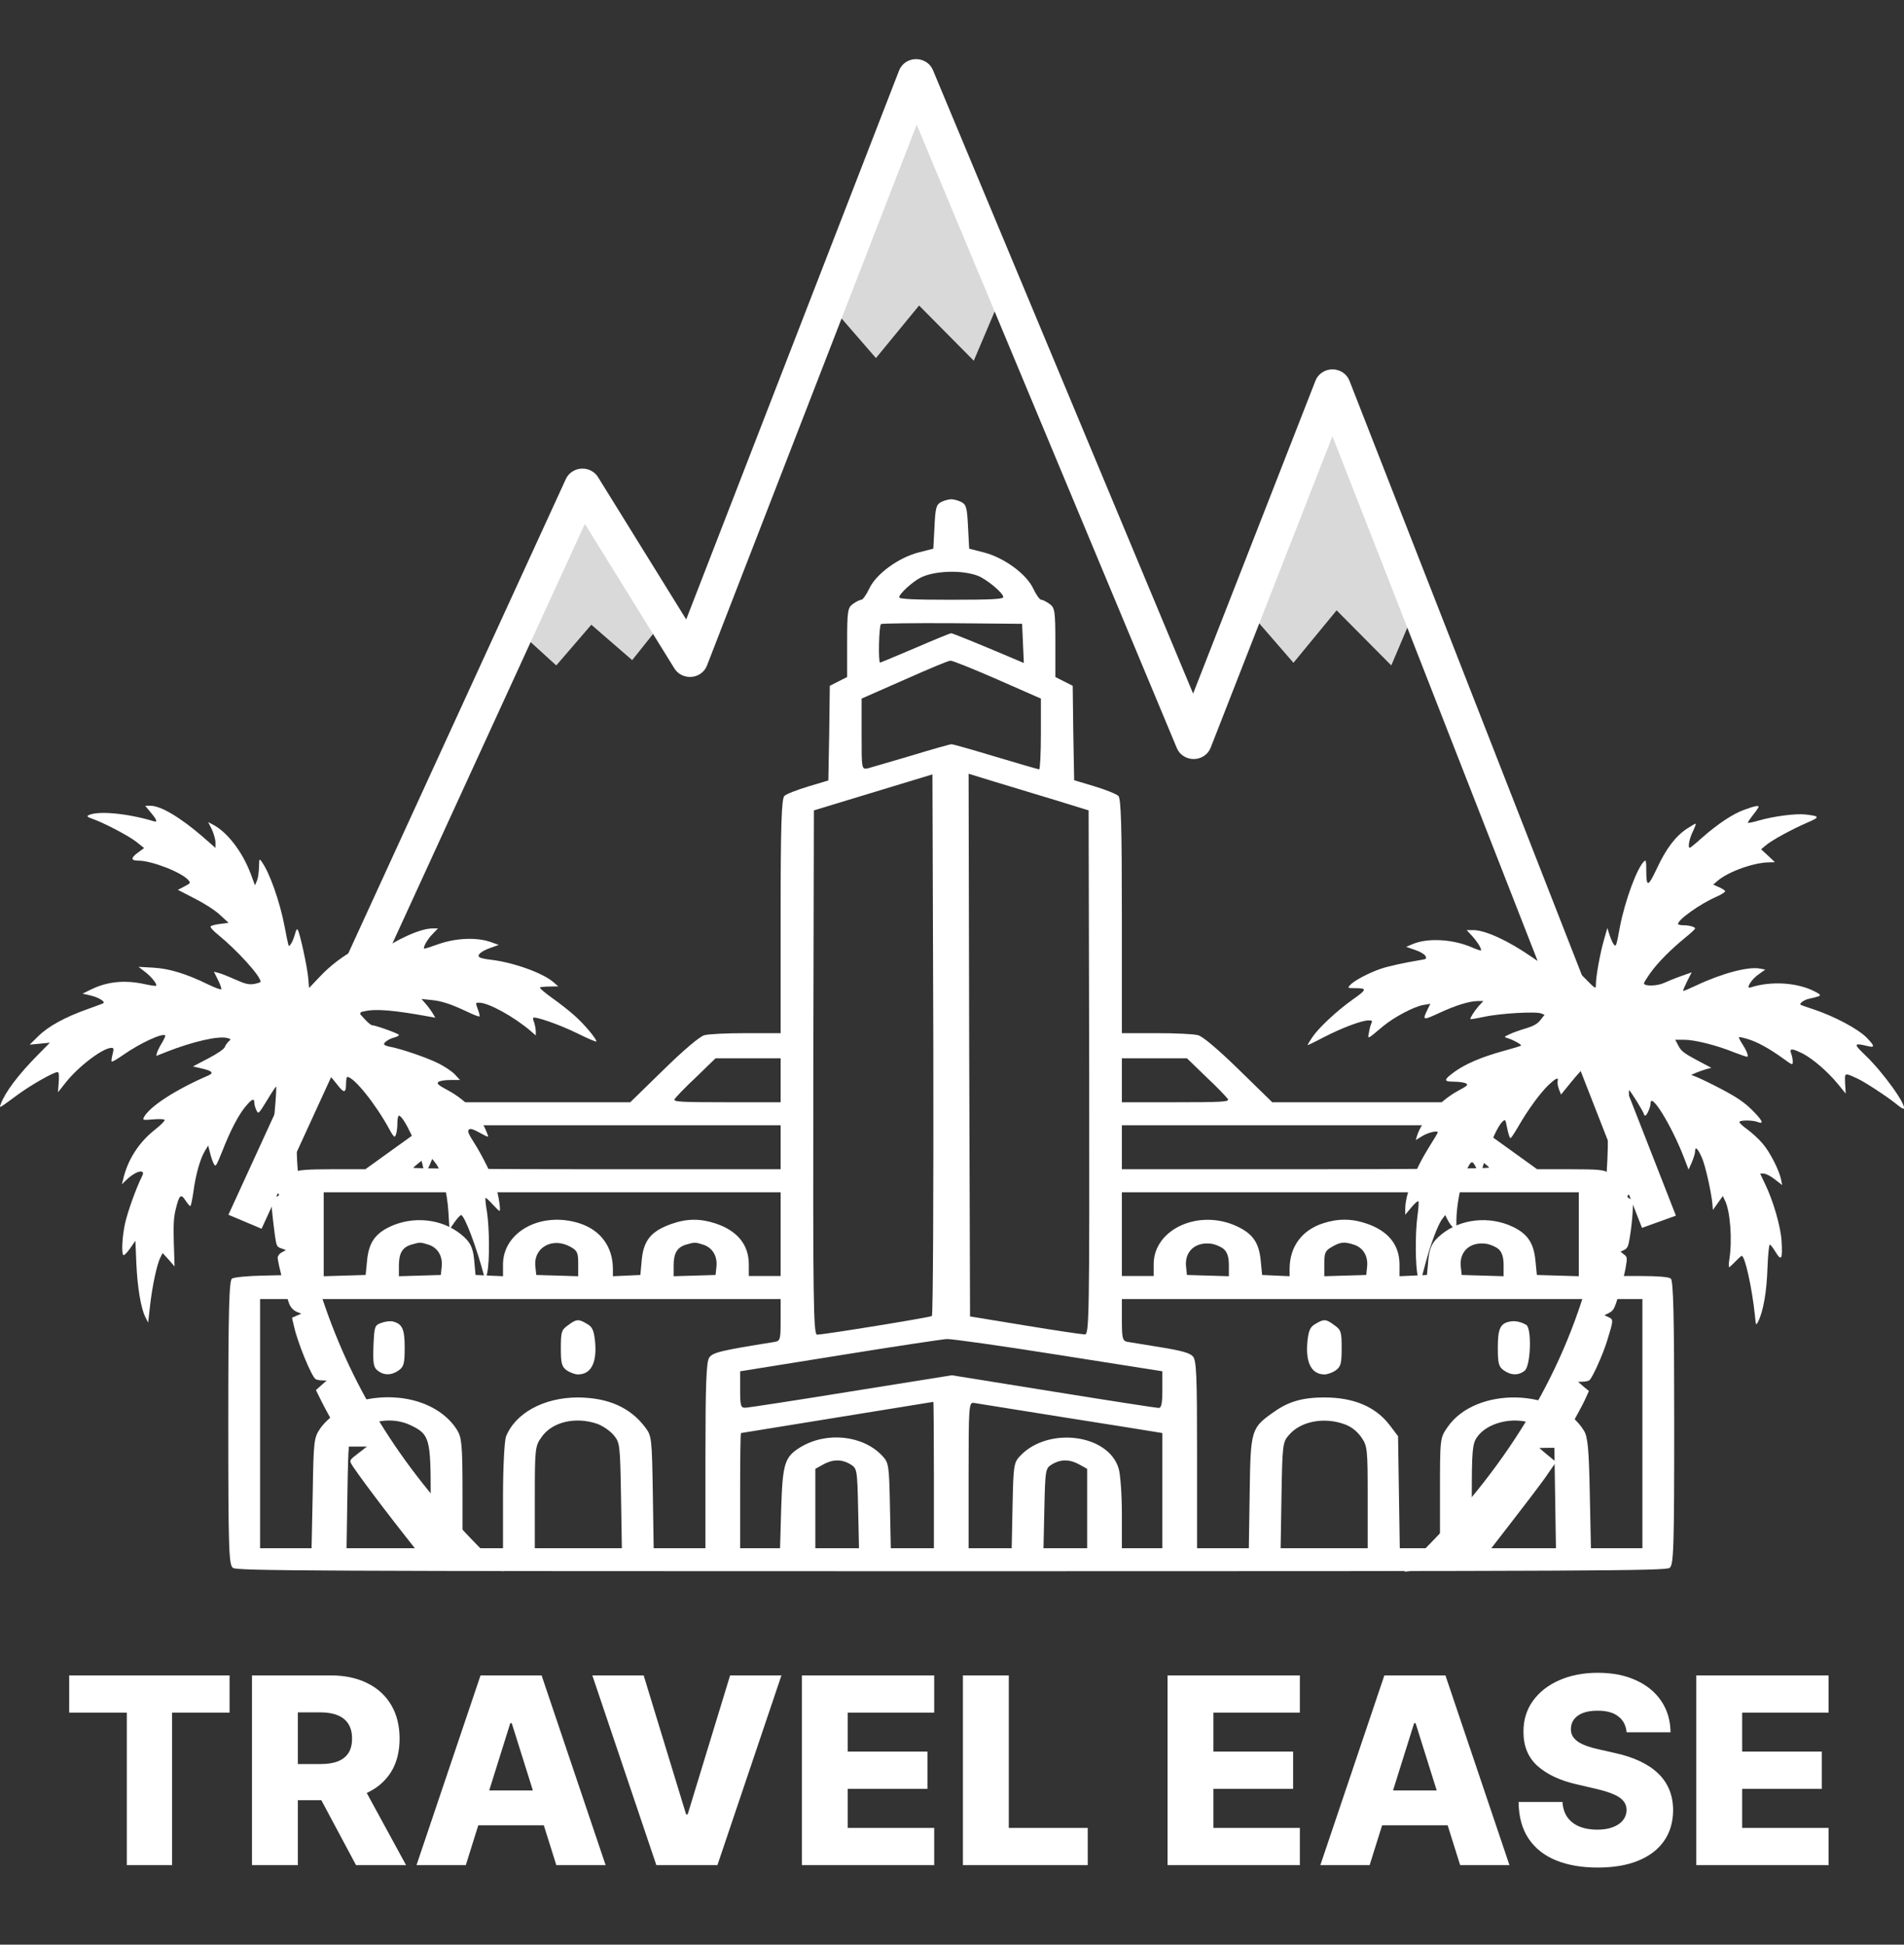 <svg width="934" height="954" viewBox="0 0 934 954" fill="none" xmlns="http://www.w3.org/2000/svg">
<rect x="0" y="0" width="934" height="954" fill="#333333" stroke="none"/>
<g clip-path="url(#clip0_6_43)">
<path d="M461.525 246.365C459.255 247.598 458.83 249.344 458.404 258.485L457.837 269.167L450.602 271.016C440.671 273.584 429.606 281.698 426.344 288.888C424.925 291.867 423.223 294.229 422.513 294.229C421.804 294.229 419.96 295.154 418.399 296.284C415.846 298.132 415.562 299.673 415.562 315.183V332.13L411.306 334.287L407.051 336.444L406.767 359.657L406.341 382.87L396.411 385.849C391.02 387.492 385.63 389.546 384.778 390.471C383.36 391.806 382.934 405.261 382.934 449.531V506.844H366.053C356.69 506.844 347.469 507.255 345.483 507.871C343.213 508.488 335.553 514.958 325.481 524.819L309.167 540.739H267.034H224.902L202.062 557.173L179.223 573.607H162.767C150.851 573.607 145.886 574.018 144.751 574.943C143.758 575.867 143.048 584.906 142.907 600.929L142.481 625.477L129.146 625.785C121.769 625.888 114.818 626.607 113.825 627.223C112.407 628.045 111.981 641.911 111.981 697.992C111.981 759.928 112.265 767.734 114.251 769.172C116.237 770.61 150.141 770.815 466.632 770.815C783.122 770.815 817.027 770.61 819.013 769.172C820.999 767.734 821.283 759.928 821.283 697.992C821.283 645.301 820.857 628.148 819.581 627.223C818.446 626.402 813.055 625.991 804.827 625.991H791.634L791.209 601.545C790.925 582.646 790.357 576.586 788.797 575.353C787.236 573.915 783.974 573.607 770.497 573.607H754.041L731.202 557.173L708.362 540.739H666.23H624.097L607.783 524.819C597.711 514.958 590.05 508.488 587.781 507.871C585.795 507.255 576.574 506.844 567.211 506.844H550.33V449.531C550.33 405.261 549.904 391.806 548.627 390.471C547.634 389.546 542.385 387.39 536.853 385.746L526.923 382.767L526.497 359.554L526.213 336.444L521.958 334.287L517.702 332.13V315.183C517.702 299.673 517.418 298.132 514.864 296.284C513.304 295.154 511.46 294.229 510.751 294.229C510.041 294.229 508.339 291.867 506.92 288.888C503.658 281.698 492.592 273.584 482.662 271.016L475.427 269.167L474.86 258.485C474.434 249.344 474.009 247.598 471.739 246.365C470.178 245.544 467.909 244.927 466.632 244.927C465.355 244.927 463.085 245.544 461.525 246.365ZM479.541 282.417C483.939 284.061 492.167 290.942 492.167 292.894C492.167 293.921 486.351 294.229 466.632 294.229C448.332 294.229 441.097 293.921 441.097 292.997C441.097 291.353 447.765 285.191 451.878 283.239C458.83 279.952 471.739 279.541 479.541 282.417ZM501.813 315.696L502.239 325.248L495.43 322.372C480.676 316.107 467.341 310.663 466.632 310.663C466.065 310.663 458.262 313.847 449.041 317.853C439.82 321.756 432.018 325.043 431.734 325.043C430.741 325.043 431.167 306.966 432.16 306.144C432.727 305.836 448.474 305.63 467.199 305.733L501.388 306.041L501.813 315.696ZM489.33 333.363L510.609 342.71V360.068C510.609 369.62 510.183 377.426 509.758 377.426C509.332 377.426 499.827 374.653 488.478 371.264C477.271 367.874 467.483 365.101 466.774 365.101C466.065 365.101 457.269 367.566 447.197 370.647C436.983 373.626 427.337 376.502 425.776 376.913C422.655 377.529 422.655 377.529 422.655 360.171V342.71L443.651 333.465C455.141 328.33 465.213 324.119 466.206 324.119C467.199 324.016 477.555 328.227 489.33 333.363ZM457.127 645.609C455.992 646.328 404.213 654.75 400.809 654.75C398.965 654.75 398.823 636.365 398.965 526.154L399.248 397.558L428.33 388.725L457.411 379.891L457.837 512.391C457.978 585.317 457.695 645.198 457.127 645.609ZM517.702 392.525L534.016 397.558L534.299 526.154C534.441 646.02 534.299 654.75 532.171 654.647C530.895 654.647 517.702 652.696 502.806 650.231L475.853 645.814L475.427 512.699L475.144 379.583L488.195 383.589C495.43 385.746 508.764 389.855 517.702 392.525ZM382.934 529.954V540.739H356.548C334.134 540.739 330.304 540.534 330.872 539.301C331.297 538.48 335.979 533.549 341.369 528.516L351.016 519.17H366.904H382.934V529.954ZM591.895 528.516C597.285 533.549 601.967 538.48 602.392 539.301C602.96 540.534 599.13 540.739 576.716 540.739H550.33V529.954V519.17H566.36H582.248L591.895 528.516ZM382.934 562.822V573.607H292.853C243.344 573.607 202.772 573.299 202.772 572.888C202.772 572.477 209.013 567.547 216.532 562.103L230.434 552.038H306.613H382.934V562.822ZM716.59 562.001C724.25 567.547 730.492 572.375 730.492 572.786C730.492 573.299 689.92 573.607 640.411 573.607H550.33V562.822V552.038H626.509H702.83L716.59 562.001ZM382.934 605.448V625.991H375.132H367.33V620.341C367.33 610.687 361.797 603.805 351.016 600.21C343.497 597.745 336.972 597.745 329.453 600.415C319.523 603.907 315.834 608.324 314.841 617.671L314.132 625.477L307.465 625.785L300.655 626.093V622.19C300.513 611.611 294.697 603.599 284.483 600.21C265.758 594.047 246.748 604.113 246.748 620.341V626.093L240.081 625.785L233.272 625.477L232.846 620.855C232.279 612.227 231.002 609.454 226.037 605.448C216.532 597.847 202.63 596.409 191.139 601.853C183.904 605.345 180.925 609.762 180.074 618.287L179.365 625.477L169.151 625.785L158.795 626.093V605.448V584.906H270.865H382.934V605.448ZM774.469 605.448V626.093L764.255 625.785L753.899 625.477L753.19 618.287C752.339 609.762 749.36 605.345 742.125 601.853C730.634 596.409 716.732 597.847 707.227 605.448C702.262 609.454 700.985 612.227 700.418 620.855L699.992 625.477L693.325 625.785L686.516 626.093V620.341C686.516 610.687 680.983 603.805 670.202 600.21C662.967 597.745 656.157 597.745 648.781 600.21C638.567 603.599 632.75 611.611 632.609 622.19V626.093L625.941 625.785L619.132 625.477L618.423 618.287C617.571 609.659 614.592 605.345 607.074 601.751C588.49 592.815 566.076 602.778 565.934 620.033V625.991H558.132H550.33V605.448V584.906H662.399H774.469V605.448ZM210.432 610.687C214.83 612.227 217.241 616.336 216.674 621.471L216.248 625.477L206.034 625.785L195.679 626.093V620.855C195.679 614.795 197.381 611.919 201.779 610.584C206.034 609.351 206.318 609.351 210.432 610.687ZM279.944 611.714C283.206 613.562 283.632 614.59 283.632 619.931V626.093L273.418 625.785L263.062 625.477L262.637 621.471C261.502 612.022 271.006 606.681 279.944 611.714ZM345.199 610.687C349.597 612.227 352.009 616.336 351.441 621.471L351.016 625.477L340.802 625.785L330.446 626.093V620.855C330.446 614.795 332.148 611.919 336.546 610.584C340.802 609.351 341.085 609.351 345.199 610.687ZM600.406 612.843C601.967 614.281 602.818 616.644 602.818 620.547V626.093L592.604 625.785L582.248 625.477L581.823 621.471C580.971 613.973 586.362 609.043 594.306 610.173C596.292 610.481 598.988 611.611 600.406 612.843ZM664.385 610.687C668.783 612.227 671.195 616.336 670.627 621.471L670.202 625.477L659.988 625.785L649.632 626.093V619.931C649.632 614.59 650.057 613.562 653.32 611.714C657.576 609.249 659.42 609.043 664.385 610.687ZM735.174 612.843C736.734 614.281 737.585 616.644 737.585 620.547V626.093L727.371 625.785L717.016 625.477L716.59 621.471C715.739 613.973 721.129 609.043 729.074 610.173C731.06 610.481 733.755 611.611 735.174 612.843ZM382.934 647.56C382.934 657.318 382.792 657.832 379.813 658.345C353.427 662.556 349.597 663.481 347.895 666.049C346.476 668 346.051 679.709 346.051 714.015V759.517H333.425H320.658L320.232 731.99C319.806 706.209 319.665 704.36 316.686 700.457C309.309 690.494 298.386 685.667 283.49 685.564C266.751 685.564 252.706 693.267 248.167 704.874C247.458 707.031 246.748 719.973 246.748 734.044V759.517H236.818H226.888V732.504C226.888 708.674 226.462 705.079 224.193 701.484C216.106 688.645 197.523 682.585 178.372 686.796C170.853 688.44 161.207 694.808 157.093 700.765C153.972 705.387 153.83 706.723 153.404 732.504L152.837 759.517H140.211H127.586V698.403V637.289H255.26H382.934V647.56ZM805.678 698.403V759.517H793.053H780.427L779.86 732.504C779.434 710.831 778.867 704.874 777.022 701.895C764.255 680.942 723.967 679.915 710.064 700.149C706.376 705.49 706.376 705.49 706.376 732.504V759.517H696.588H686.657L686.232 732.093L685.806 704.566L681.692 699.122C674.741 690.083 664.102 685.564 649.632 685.564C639.134 685.564 632.183 687.515 625.09 692.548C613.741 700.457 613.457 701.176 613.032 731.99L612.606 759.517H599.839H587.213V713.502C587.213 674.368 586.93 667.178 585.085 665.33C583.525 663.686 579.411 662.556 569.197 660.913C561.537 659.68 554.16 658.448 552.883 658.242C550.613 657.729 550.33 656.291 550.33 647.458V637.289H678.004H805.678V698.403ZM519.404 664.713L570.19 672.725V681.661C570.19 688.44 569.764 690.7 568.346 690.7C567.353 690.7 544.088 687.105 516.709 682.688L466.916 674.676L417.548 682.585C390.311 687.002 366.904 690.597 365.627 690.597C363.358 690.7 363.074 689.57 363.074 681.661V672.725L411.732 664.919C438.402 660.605 462.234 657.01 464.504 656.907C466.916 656.804 491.599 660.297 519.404 664.713ZM458.12 723.568V759.517H447.623H436.983L436.558 738.666C436.132 718.535 435.99 717.61 432.727 714.118C423.223 704.052 405.348 702.203 392.581 710.01C384.92 714.734 383.927 717.918 383.218 739.693L382.651 759.517H372.862H363.074V731.271C363.074 715.761 363.216 703.025 363.499 703.025C364.067 702.922 457.411 687.824 457.837 687.721C457.978 687.618 458.12 703.744 458.12 723.568ZM521.958 695.322C544.939 698.917 565.225 702.203 567.069 702.511L570.19 703.025V731.271V759.517H560.26H550.33V742.569C550.33 733.325 549.62 723.362 548.769 720.486C543.804 703.539 514.297 699.738 500.537 714.118C497.274 717.61 497.132 718.535 496.706 738.666L496.281 759.517H485.641H475.144V723.67C475.144 690.083 475.285 687.824 477.697 688.234C478.974 688.44 498.976 691.624 521.958 695.322ZM201.495 699.225C210.716 703.641 211.283 705.696 211.283 734.044V759.517H190.713H170.002L170.427 732.401C170.853 707.031 170.995 705.182 173.69 703.025C181.493 696.554 192.841 695.013 201.495 699.225ZM292.995 698.506C295.548 699.43 299.237 701.895 300.939 703.949C304.06 707.544 304.202 708.674 304.627 733.531L305.053 759.517H283.774H262.353V734.558C262.353 710.728 262.495 709.393 265.616 705.079C270.723 697.581 282.213 694.808 292.995 698.506ZM659.562 698.711C662.825 699.841 665.662 702.101 667.79 705.079C670.769 709.393 670.911 710.728 670.911 734.558V759.517H649.49H628.211L628.637 733.531C629.062 708.777 629.204 707.442 632.325 703.949C637.999 697.273 649.49 695.013 659.562 698.711ZM751.488 698.3C753.616 699.122 756.878 700.971 758.864 702.511L762.411 705.285L762.836 732.401L763.262 759.517H742.55H721.981V734.044C721.981 711.961 722.264 708.263 724.534 705.079C729.357 697.992 742.125 694.808 751.488 698.3ZM417.123 718.329C420.385 720.281 420.527 720.692 420.953 739.899L421.378 759.517H410.739H399.958V740.104V720.589L403.646 718.535C408.327 715.864 412.867 715.761 417.123 718.329ZM529.618 718.535L533.306 720.589V740.104V759.517H522.525H511.885L512.311 739.899C512.737 720.692 512.878 720.281 516.141 718.329C520.397 715.761 524.937 715.864 529.618 718.535Z" fill="white"/>
<path d="M187.025 648.998C183.762 650.128 183.621 650.744 183.195 660.297C182.911 668.616 183.195 670.773 185.181 672.314C188.302 674.882 192.132 674.779 195.679 672.211C198.09 670.465 198.516 668.822 198.516 661.118C198.516 651.977 197.381 649.512 192.7 648.279C191.423 647.971 188.869 648.279 187.025 648.998Z" fill="white"/>
<path d="M278.667 650.128C275.404 652.388 275.12 653.415 275.12 661.426C275.12 668.822 275.546 670.465 277.958 672.211C279.518 673.341 282.072 674.265 283.49 674.265C290.016 674.265 292.995 668.411 291.86 657.626C291.293 652.696 290.583 650.95 288.03 649.512C283.774 646.944 282.781 647.047 278.667 650.128Z" fill="white"/>
<path d="M645.235 649.512C642.681 650.95 641.972 652.696 641.404 657.626C640.269 668.411 643.248 674.265 649.774 674.265C651.193 674.265 653.746 673.341 655.307 672.211C657.718 670.465 658.144 668.822 658.144 661.426C658.144 653.415 657.86 652.388 654.597 650.128C650.483 647.047 649.49 646.944 645.235 649.512Z" fill="white"/>
<path d="M740.423 648.382C735.883 649.307 734.749 652.08 734.749 661.118C734.749 668.822 735.174 670.465 737.586 672.211C741.132 674.779 744.962 674.882 747.942 672.417C750.921 670.054 751.488 651.463 748.651 649.923C745.956 648.382 742.835 647.766 740.423 648.382Z" fill="white"/>
<path d="M855.846 397.174C850.22 399.152 842.768 404.057 834.785 411.099C831.82 413.789 829.159 415.926 828.931 415.926C827.866 415.926 828.626 411.574 830.375 408.013C831.44 405.798 832.048 404.057 831.82 404.057C831.516 404.057 829.615 405.165 827.562 406.51C821.86 410.308 817.374 416.242 812.888 425.816C808.326 435.469 807.565 435.548 807.565 426.449C807.565 422.651 807.413 421.781 806.653 422.414C803.156 425.42 797.149 441.72 794.64 454.696C792.891 464.19 792.739 464.507 791.751 463.478C791.219 462.925 790.306 460.867 789.622 458.889L788.481 455.25L786.809 461.105C784.908 467.672 782.855 479.145 782.855 482.943C782.855 485.395 782.855 485.395 776.544 478.986C770.766 473.052 760.197 465.536 756.168 464.428C754.799 464.032 754.799 464.111 756.32 467.672C758.905 473.843 758.068 474.16 751.302 469.413C739.897 461.5 728.568 456.278 722.637 456.278H719.444L722.181 459.206C724.842 462.212 726.971 465.615 726.439 466.248C726.287 466.406 724.082 465.694 721.649 464.586C712.297 460.709 700.436 460.076 693.137 463.083L689.791 464.507L694.125 466.01C696.558 466.802 698.839 468.147 699.219 468.938C699.904 470.283 699.676 470.52 697.547 470.837C687.815 472.498 681.276 473.923 677.094 475.347C671.316 477.325 664.093 481.202 662.268 483.259C660.975 484.683 661.051 484.762 664.473 484.762C670.783 484.762 670.631 485.395 663.636 490.301C655.729 495.919 646.833 504.227 643.716 508.895C642.423 510.794 641.435 512.455 641.435 512.693C641.435 512.851 645.084 511.11 649.57 508.737C658.542 504.147 668.046 500.587 671.316 500.587C673.064 500.587 673.292 500.824 672.76 501.932C672.38 502.723 671.772 504.78 671.544 506.442C670.859 510.002 670.479 510.161 678.387 503.514C683.785 499.004 693.745 493.703 698.383 492.991L701.653 492.437L700.512 494.732C697.623 500.666 697.775 500.745 705.834 497.026C713.97 493.228 720.889 491.092 724.994 491.092H727.656L725.299 493.624C723.322 495.919 721.269 499.084 721.269 499.954C721.269 500.112 724.234 499.637 727.96 498.846C735.335 497.185 753.43 496.077 756.016 497.185L757.688 497.818L755.635 500.429C754.115 502.328 752.29 503.356 748.64 504.464C745.903 505.255 742.33 506.521 740.657 507.312C737.692 508.657 737.692 508.737 739.517 509.29C742.254 510.082 746.588 512.534 746.131 512.93C745.979 513.167 742.026 514.354 737.388 515.62C726.971 518.469 718.836 521.95 713.59 525.748C708.039 529.783 707.963 530.653 713.285 530.653C715.642 530.653 718.228 531.049 719.064 531.445C720.356 532.236 719.9 532.632 715.186 535.163C706.214 539.99 697.167 550.039 695.038 557.476L694.505 559.296L697.851 557.239C700.816 555.498 705.302 554.469 705.302 555.577C705.302 555.735 703.401 558.979 701.044 562.698C693.973 574.013 689.335 586.039 689.335 593.16V595.93L692.301 592.369C693.897 590.391 695.494 589.046 695.798 589.283C696.026 589.6 695.874 592.844 695.342 596.404C694.125 605.266 694.277 621.882 695.57 626.313L696.558 629.794L699.067 620.537C701.729 610.488 705.226 600.993 707.507 597.987L708.952 596.088L710.092 598.382C710.7 599.648 711.917 601.389 712.829 602.18L714.426 603.684V598.936C714.426 591.974 716.479 580.817 718.76 575.595C721.573 569.028 722.181 568.791 724.234 573.142L725.983 576.861L728.416 569.028C731.153 560.245 734.803 552.333 737.008 550.276C738.452 548.931 738.452 549.01 739.365 553.599C739.897 556.21 740.581 558.346 740.961 558.346C741.265 558.346 743.014 555.735 744.839 552.57C749.477 544.5 755.407 536.35 759.513 532.394C763.315 528.834 764.683 528.201 764.075 530.495C763.923 531.286 764.227 533.106 764.759 534.451L765.748 536.983L770.766 530.812C776.848 523.295 782.171 518.548 783.843 519.26C785.212 519.735 785.44 520.842 787.037 531.682C790.686 557.555 788.405 591.103 781.03 620.458C768.181 671.254 741.189 717.145 699.219 759.634C687.891 771.107 687.663 771.344 690.552 770.87C692.225 770.632 700.36 770.158 708.724 769.92L723.93 769.366L726.211 766.439C749.553 736.293 756.548 727.194 759.589 722.605L763.315 717.225L761.11 715.405C759.893 714.455 758.068 712.873 757.004 712.003L755.103 710.341L759.817 710.262H764.455L769.777 700.925C772.743 695.862 776.088 689.611 777.305 687.079L779.434 682.411L776.772 680.195L774.111 677.901L776.392 677.822C777.685 677.822 779.053 677.505 779.586 677.189C781.03 676.239 786.276 664.608 788.405 657.645C791.523 647.518 791.523 647.359 789.09 646.173L787.037 645.223L789.394 644.036C791.523 642.928 792.055 641.9 794.108 635.016C795.4 630.744 796.921 624.889 797.453 622.04C798.29 616.897 798.29 616.66 796.617 615.394L794.944 614.049L796.769 613.178C798.366 612.387 798.822 611.359 799.506 606.928C800.799 599.332 801.483 588.413 800.647 588.413C800.266 588.413 799.43 588.097 798.898 587.701C797.985 587.068 798.061 586.672 799.658 585.406C801.407 583.903 801.483 583.349 801.711 573.063L802.015 562.303L799.886 561.511C797.909 560.72 797.909 560.641 799.202 559.138C800.494 557.634 800.494 556.764 799.658 546.399C799.202 540.227 798.898 535.005 799.126 534.847C799.43 534.451 806.425 545.687 806.425 546.636C806.425 546.953 806.729 547.269 807.109 547.269C807.87 547.269 809.694 542.997 809.694 541.256C809.694 535.48 819.807 551.858 825.889 567.445L828.322 573.775L829.919 570.215C830.755 568.237 831.516 565.863 831.516 564.834C831.516 562.065 832.96 563.489 835.013 568.316C836.686 572.351 839.499 584.932 840.031 590.787L840.259 593.556L842.692 590.154L845.125 586.751L846.19 588.967C848.775 594.189 849.839 608.352 848.319 617.926C848.015 619.983 847.939 621.644 848.243 621.644C848.471 621.644 849.839 620.379 851.284 618.875C852.729 617.372 854.097 616.106 854.401 616.106C855.998 616.106 859.496 632.01 860.864 645.302C861.32 650.366 861.396 650.366 862.461 648.309C864.97 643.324 866.643 633.829 867.023 622.198C867.251 615.789 867.783 610.567 868.163 610.567C868.467 610.567 869.836 612.229 871.052 614.286C873.866 618.875 874.474 617.767 873.942 608.748C873.485 601.626 869.836 588.967 865.73 580.58L863.449 575.753H865.274C866.262 575.753 868.695 577.019 870.672 578.602L874.246 581.371L873.714 578.76C872.877 574.25 868.163 564.993 864.59 560.957C862.765 558.742 859.343 555.656 857.062 553.995C854.705 552.333 853.033 550.671 853.261 550.355C853.793 549.406 859.876 549.485 862.233 550.434C865.578 551.7 864.59 549.643 859.343 544.421C855.618 540.781 852.196 538.407 844.745 534.451C839.347 531.603 833.721 528.913 832.276 528.359L829.615 527.33L831.896 526.302C833.188 525.748 835.393 524.957 836.838 524.561L839.499 523.849L832.2 519.972C826.269 516.807 824.673 515.62 823.38 513.088L821.784 510.082H826.193C831.364 510.082 842.388 512.851 850.828 516.332C854.173 517.598 857.062 518.627 857.215 518.389C857.747 517.836 856.606 515.066 854.629 512.06C853.565 510.398 852.881 508.974 853.033 508.816C853.185 508.657 855.162 509.053 857.443 509.765C862.157 511.189 867.859 514.354 874.702 519.26C879.264 522.583 879.416 522.662 879.416 520.763C879.416 519.735 879.112 517.994 878.656 516.886C877.667 514.196 878.96 514.196 884.358 516.886C889.376 519.497 896.523 525.669 901.617 531.84L905.419 536.509L905.115 531.603C904.887 526.064 904.659 526.143 911.197 529.15C914.695 530.733 925.948 538.091 930.586 541.889C932.182 543.234 933.627 544.104 933.855 543.867C935.452 542.285 923.515 525.748 914.999 517.677C909.145 512.06 909.221 511.506 916.14 513.167C919.865 514.117 919.713 513.167 915.455 508.816C911.274 504.701 900.021 498.688 890.213 495.365C886.563 494.178 883.446 493.07 883.294 492.912C882.457 492.279 885.27 490.301 887.703 489.905C889.224 489.589 891.125 489.114 891.961 488.798C893.33 488.244 893.102 487.927 890.289 486.424C881.773 481.993 868.771 481.123 858.659 484.446C856.15 485.237 859.267 480.252 862.841 477.879L865.958 475.663L863.449 475.189C857.823 474.002 844.669 477.483 831.972 483.496C828.626 485.079 825.813 486.266 825.661 486.107C825.509 485.949 826.421 483.813 827.638 481.36L829.843 477.008L824.749 478.828C822.012 479.778 818.134 481.36 816.233 482.23C812.736 483.813 806.425 483.892 806.425 482.389C806.425 482.072 807.87 479.699 809.694 477.167C813.268 472.182 819.427 465.931 826.878 459.839C829.463 457.782 831.516 455.803 831.516 455.487C831.516 454.696 828.626 453.905 825.661 453.905C824.293 453.905 823.152 453.588 823.152 453.272C823.152 451.135 833.949 443.46 841.704 440.058C844.441 438.871 846.494 437.526 846.266 437.131C845.962 436.656 844.593 435.785 843.073 435.152L840.411 433.966L842.616 432.067C847.787 427.636 860.256 423.126 867.783 423.047L870.672 422.968L867.327 419.803L863.905 416.638L866.186 414.739C869.076 412.207 879.036 406.827 886.487 403.583C892.95 400.813 892.874 400.418 885.499 399.547C880.632 399.073 870.064 400.418 862.689 402.554C859.952 403.345 857.595 403.82 857.443 403.662C857.291 403.424 858.431 401.763 859.952 399.785C861.472 397.886 862.689 396.066 862.689 395.829C862.689 395.037 860.94 395.354 855.846 397.174Z" fill="white"/>
<path d="M73.972 398.613C77.023 402.255 77.404 403.522 75.421 402.889C62.302 398.929 47.582 397.583 43.234 400.038C42.472 400.434 43.082 400.909 45.141 401.622C50.556 403.443 63.294 410.095 67.031 413.104L70.692 416.034L67.565 418.33C64.056 420.943 64.133 422.21 67.87 422.21C74.429 422.21 88.997 427.912 92.353 431.712C93.573 433.138 93.497 433.296 90.446 434.88L87.243 436.543L95.556 440.819C100.514 443.353 105.548 446.6 107.989 448.896L112.107 452.697L108.065 453.251C105.853 453.489 103.718 454.043 103.336 454.439C102.955 454.835 104.556 456.656 107.073 458.636C116.379 466.238 127.819 478.828 127.819 481.6C127.819 481.917 126.37 482.392 124.692 482.708C122.099 483.104 120.421 482.788 115.311 480.491C111.955 478.987 108.218 477.482 106.997 477.245L104.938 476.69L106.921 480.729C108.065 482.946 108.751 485.005 108.523 485.322C108.218 485.559 105.319 484.53 102.116 482.946C91.209 477.641 83.124 475.186 75.192 474.711L67.946 474.315L71.15 476.769C74.277 479.145 77.251 482.867 76.565 483.58C76.412 483.817 73.819 483.421 70.921 482.788C61.234 480.65 52.616 481.521 44.684 485.401L40.489 487.46L44.607 488.41C48.268 489.281 51.7 491.34 50.709 492.132C50.556 492.29 47.124 493.557 43.158 494.982C32.099 498.862 23.709 503.455 18.828 508.286L14.556 512.482L19.514 512.007L24.472 511.532L18.37 517.709C8.989 527.211 2.506 535.842 0.446 541.465C-0.469 543.84 -0.85 544.078 8.378 537.268C14.861 532.437 26.302 525.944 28.209 525.944C28.895 525.944 29.048 527.37 28.819 530.854L28.438 535.842L32.099 531.25C38.353 523.252 50.404 514.066 54.675 514.066C55.819 514.066 55.895 514.462 55.209 517.234C54.751 519.055 54.599 520.639 54.751 520.797C54.98 521.035 57.497 519.609 60.395 517.55C68.785 511.691 79.768 506.623 81.065 507.969C81.218 508.206 80.531 509.711 79.54 511.453C78.472 513.116 77.404 515.254 77.099 516.204L76.641 518.026L81.828 515.967C94.489 510.978 107.302 508.048 111.497 509.236C113.328 509.711 113.404 509.869 112.184 510.899C111.497 511.532 110.582 512.72 110.277 513.67C109.895 514.621 106.768 516.838 102.192 519.213L94.641 523.173L98.76 524.123C104.023 525.311 105.09 526.34 102.192 527.607C85.946 534.655 73.285 542.89 70.54 548.196C69.929 549.542 70.234 549.542 75.116 549.146C77.938 548.908 80.531 548.987 80.76 549.383C80.989 549.779 78.929 551.917 76.184 554.055C68.099 560.39 62.607 568.942 60.395 578.603L59.785 580.979L61.997 578.841C64.743 576.148 68.251 574.248 69.548 574.802C70.387 575.119 70.387 575.594 69.472 577.494C66.879 582.642 62.76 594.044 61.387 599.983C59.938 606.477 59.48 615.029 60.548 615.741C60.929 615.979 62.379 614.474 63.828 612.416L66.421 608.694L66.879 619.78C67.412 631.579 69.09 641.714 71.302 646.149L72.675 648.841L73.59 640.685C74.658 631.104 76.946 620.334 78.624 617.008L79.768 614.712L82.743 617.959L85.641 621.284L85.26 609.802C85.031 600.854 85.184 597.291 86.175 593.332C87.929 586.126 88.692 585.413 90.98 588.897C91.972 590.402 93.04 591.669 93.345 591.669C93.65 591.669 94.336 588.501 94.87 584.7C95.938 576.465 98.15 568.626 100.438 564.745L102.116 561.974L103.031 565.537C103.489 567.517 104.328 569.972 104.862 570.922C105.777 572.664 106.006 572.268 109.133 564.508C113.099 554.372 117.218 546.533 120.726 542.494C123.777 538.931 124.768 538.693 124.768 541.148C124.845 542.177 125.302 543.761 125.836 544.79C126.751 546.612 126.904 546.453 130.946 539.881C133.158 536.159 135.218 533.071 135.446 533.071C135.675 533.071 135.37 538.456 134.76 545.107C133.692 556.985 133.692 557.144 135.294 558.49C137.048 559.915 136.743 560.786 134.607 560.786C132.396 560.786 131.862 566.725 132.929 578.445C133.311 583.117 133.616 583.988 135.218 584.78C137.506 585.809 137.429 586.601 134.989 587.234C132.929 587.789 132.929 587.868 133.387 593.49C133.692 596.658 134.302 601.963 134.76 605.368C135.599 611.307 135.751 611.703 137.963 612.416L140.251 613.287L138.192 614.395C137.124 614.95 136.209 616.137 136.209 617.008C136.209 619.067 140.48 636.171 141.853 639.576C142.616 641.398 143.836 642.744 145.362 643.457L147.802 644.486L145.514 645.436L143.226 646.466L144.294 650.979C146.048 658.74 152.76 675.21 154.819 676.556C155.277 676.873 156.726 677.19 157.946 677.19L160.235 677.269L157.641 679.566L154.972 681.941L157.794 687.643C159.396 690.81 162.751 697.066 165.421 701.5L170.15 709.656H175.107H179.989L175.718 712.982C171.828 715.912 171.446 716.387 172.209 717.892C173.963 721.297 189.751 742.281 204.396 760.652L211.26 769.204L215.531 768.729C219.574 768.254 237.497 769.284 244.057 770.392L247.031 770.867L240.701 764.612C200.735 725.335 175.412 686.771 159.472 641.002C147.268 606.16 142.387 561.578 147.268 529.903C148.794 520.243 149.48 518.026 151.006 518.026C152.531 518.026 160.845 526.103 165.192 531.804C168.853 536.555 169.768 536.476 169.768 531.25C169.768 529.666 170.073 528.32 170.379 528.32C173.658 528.32 184.565 542.019 191.124 554.214C192.116 556.114 193.184 557.619 193.489 557.619C194.251 557.619 194.938 554.53 194.938 550.65C194.938 548.829 195.319 547.324 195.701 547.324C197.989 547.324 205.692 563.795 207.523 572.427C208.209 575.832 208.896 575.673 210.65 571.793L212.023 568.546L213.777 570.764C216.751 574.565 219.345 584.7 219.955 594.44L220.489 603.151L223.082 599.429C224.531 597.37 225.98 595.866 226.362 596.103C228.268 597.37 233.684 611.703 237.421 625.719L238.184 628.49L239.023 624.294C240.243 618.75 240.09 602.359 238.87 594.44C238.26 590.956 237.955 587.947 238.184 587.709C238.336 587.472 239.862 588.818 241.54 590.719C243.218 592.54 244.743 594.044 245.048 594.044C245.735 594.044 244.591 586.363 243.294 582.246C241.616 577.098 236.582 566.883 232.54 560.549C229.87 556.431 229.26 554.926 229.946 554.214C230.633 553.501 231.929 553.818 235.362 555.718C239.709 558.094 239.785 558.094 239.099 556.352C235.972 547.72 228.955 539.881 219.879 534.971C214.845 532.279 214.082 531.566 215.074 530.775C215.76 530.22 218.277 529.824 220.946 529.824H225.675L223.158 527.132C221.785 525.627 218.201 523.252 215.226 521.747C209.811 518.976 197.074 514.621 191.658 513.591C190.133 513.354 188.607 512.799 188.455 512.403C187.921 511.611 190.819 509.553 193.641 508.919C194.785 508.602 195.701 508.048 195.701 507.731C195.701 507.098 184.26 502.98 182.582 502.98C182.048 502.98 180.294 501.555 178.768 499.813L175.946 496.724L178.768 496.091C184.489 494.824 193.184 495.537 211.336 498.862L213.548 499.258L212.175 496.962C211.413 495.695 209.887 493.636 208.743 492.369L206.76 490.073L211.336 490.548C216.599 491.023 221.099 492.528 229.184 496.328C232.311 497.833 234.98 498.862 235.209 498.625C235.438 498.387 235.057 496.804 234.37 495.062C233.226 491.894 233.226 491.894 234.98 491.894C239.633 491.894 251.913 498.625 260.379 505.831L262.819 507.969V505.91C262.819 504.801 262.438 502.901 262.057 501.713C261.599 500.525 261.37 499.496 261.523 499.338C262.362 498.387 274.87 502.822 283.031 506.86C288.294 509.473 292.565 511.295 292.565 510.899C292.565 509.553 286.616 502.505 282.116 498.467C279.599 496.17 274.565 492.211 270.98 489.677C267.319 487.064 264.574 484.767 264.879 484.451C265.107 484.213 267.243 483.975 269.607 483.975L273.879 483.896L271.591 481.917C266.48 477.403 252.065 472.177 240.853 470.831C238.336 470.593 235.819 470.039 235.285 469.643C233.684 468.613 235.972 466.634 240.701 464.971L244.667 463.545L240.624 462.12C233.913 459.744 223.692 460.14 215.15 463.149C211.413 464.496 208.209 465.525 208.057 465.367C207.446 464.812 209.658 460.774 212.099 458.319L214.845 455.468H212.251C206.226 455.468 194.862 460.615 183.497 468.455C179.989 470.91 177.014 472.731 176.785 472.493C176.251 472.018 178.082 465.683 179.074 464.337C180.218 462.912 179.302 463.149 174.879 465.446C168.167 469.009 161.989 473.681 156.726 479.303L151.616 484.688L151.158 479.383C150.624 473.998 147.268 458.398 146.124 456.26C145.667 455.468 145.285 456.023 144.675 458.319C144.218 460.061 143.379 462.12 142.768 462.991C141.777 464.416 141.701 464.416 141.319 462.912C141.09 462.12 140.328 458.398 139.641 454.677C137.277 442.244 132.167 427.832 128.277 422.606C127.209 421.102 127.133 421.26 127.057 425.378C126.98 427.753 126.599 430.762 126.065 432.029L125.073 434.326L122.938 428.545C118.895 417.855 111.497 408.194 104.48 404.552L102.116 403.285L103.946 406.927C104.862 408.986 105.701 411.837 105.701 413.262V415.954L99.446 410.491C88.463 400.988 78.853 395.287 73.819 395.287H71.226L73.972 398.613Z" fill="white"/>
<path d="M253.46 308.757L272.871 326.452L290.076 306.477L310.11 323.847L326.182 303.709L285.718 238.411L253.46 308.757Z" fill="#D9D9D9"/>
<path d="M410.28 153.3L429.692 175.663L450.858 149.88L477.683 176.965L490.869 145.863L446.047 48.92L410.28 153.3Z" fill="#D9D9D9"/>
<path d="M615.092 302.786L634.503 325.149L655.669 299.42L682.494 326.451L695.681 295.349L650.859 198.46L615.092 302.786Z" fill="#D9D9D9"/>
<path fill-rule="evenodd" clip-rule="evenodd" d="M449.277 29.001C452.949 28.957 456.271 31.085 457.635 34.356L585.28 340.269L645.312 186.729C646.613 183.403 649.928 181.2 653.632 181.2C657.335 181.2 660.651 183.403 661.951 186.729L822.11 596.377L805.471 602.361L653.631 213.992L593.869 366.842C592.581 370.136 589.315 372.333 585.647 372.371C581.979 372.41 578.663 370.283 577.301 367.016L449.69 61.186L346.791 326.545C345.598 329.621 342.67 331.767 339.262 332.062C335.853 332.357 332.572 330.749 330.824 327.927L286.898 257.002L128.316 602.8L112.049 595.938L277.585 234.979C278.925 232.057 281.856 230.098 285.178 229.904C288.501 229.71 291.657 231.313 293.357 234.058L336.613 303.9L441.058 34.551C442.338 31.25 445.604 29.044 449.277 29.001Z" fill="white"/>
<path d="M33.938 840.182V821.909H112.619V840.182H84.392V915H62.21V840.182H33.938ZM123.608 915V821.909H162.062C169.032 821.909 175.047 823.167 180.108 825.682C185.199 828.167 189.123 831.742 191.881 836.409C194.638 841.045 196.017 846.545 196.017 852.909C196.017 859.364 194.608 864.848 191.79 869.364C188.972 873.848 184.972 877.273 179.79 879.636C174.608 881.97 168.472 883.136 161.381 883.136H137.062V865.409H157.199C160.593 865.409 163.426 864.97 165.699 864.091C168.002 863.182 169.744 861.818 170.926 860C172.108 858.152 172.699 855.788 172.699 852.909C172.699 850.03 172.108 847.652 170.926 845.773C169.744 843.864 168.002 842.439 165.699 841.5C163.396 840.53 160.563 840.045 157.199 840.045H146.108V915H123.608ZM176.017 872.455L199.199 915H174.653L151.926 872.455H176.017ZM228.494 915H204.312L235.722 821.909H265.676L297.085 915H272.903L251.04 845.364H250.312L228.494 915ZM225.267 878.364H275.812V895.455H225.267V878.364ZM315.744 821.909L336.562 890.091H337.335L358.153 821.909H383.335L351.926 915H321.972L290.562 821.909H315.744ZM393.358 915V821.909H458.267V840.182H415.858V859.273H454.949V877.591H415.858V896.727H458.267V915H393.358ZM472.358 915V821.909H494.858V896.727H533.585V915H472.358ZM572.733 915V821.909H637.642V840.182H595.233V859.273H634.324V877.591H595.233V896.727H637.642V915H572.733ZM671.869 915H647.688L679.097 821.909H709.051L740.46 915H716.278L694.415 845.364H693.688L671.869 915ZM668.642 878.364H719.188V895.455H668.642V878.364ZM797.926 849.818C797.623 846.485 796.275 843.894 793.881 842.045C791.517 840.167 788.138 839.227 783.744 839.227C780.835 839.227 778.411 839.606 776.472 840.364C774.532 841.121 773.078 842.167 772.108 843.5C771.138 844.803 770.638 846.303 770.608 848C770.547 849.394 770.82 850.621 771.426 851.682C772.063 852.742 772.972 853.682 774.153 854.5C775.366 855.288 776.82 855.985 778.517 856.591C780.214 857.197 782.123 857.727 784.244 858.182L792.244 860C796.85 861 800.911 862.333 804.426 864C807.972 865.667 810.941 867.652 813.335 869.955C815.759 872.258 817.593 874.909 818.835 877.909C820.078 880.909 820.714 884.273 820.744 888C820.714 893.879 819.229 898.924 816.29 903.136C813.35 907.348 809.123 910.576 803.608 912.818C798.123 915.061 791.502 916.182 783.744 916.182C775.956 916.182 769.169 915.015 763.381 912.682C757.593 910.348 753.093 906.803 749.881 902.045C746.669 897.288 745.017 891.273 744.926 884H766.472C766.653 887 767.456 889.5 768.881 891.5C770.305 893.5 772.259 895.015 774.744 896.045C777.259 897.076 780.169 897.591 783.472 897.591C786.502 897.591 789.078 897.182 791.199 896.364C793.35 895.545 795.002 894.409 796.153 892.955C797.305 891.5 797.896 889.833 797.926 887.955C797.896 886.197 797.35 884.697 796.29 883.455C795.229 882.182 793.593 881.091 791.381 880.182C789.199 879.242 786.411 878.379 783.017 877.591L773.29 875.318C765.229 873.47 758.881 870.485 754.244 866.364C749.608 862.212 747.305 856.606 747.335 849.545C747.305 843.788 748.85 838.742 751.972 834.409C755.093 830.076 759.411 826.697 764.926 824.273C770.441 821.848 776.729 820.636 783.79 820.636C791.002 820.636 797.259 821.864 802.562 824.318C807.896 826.742 812.032 830.152 814.972 834.545C817.911 838.939 819.411 844.03 819.472 849.818H797.926ZM832.108 915V821.909H897.017V840.182H854.608V859.273H893.699V877.591H854.608V896.727H897.017V915H832.108Z" fill="white"/>
</g>
<defs>
<clipPath id="clip0_6_43">
<rect width="934" height="954" fill="white"/>
</clipPath>
</defs>
</svg>
